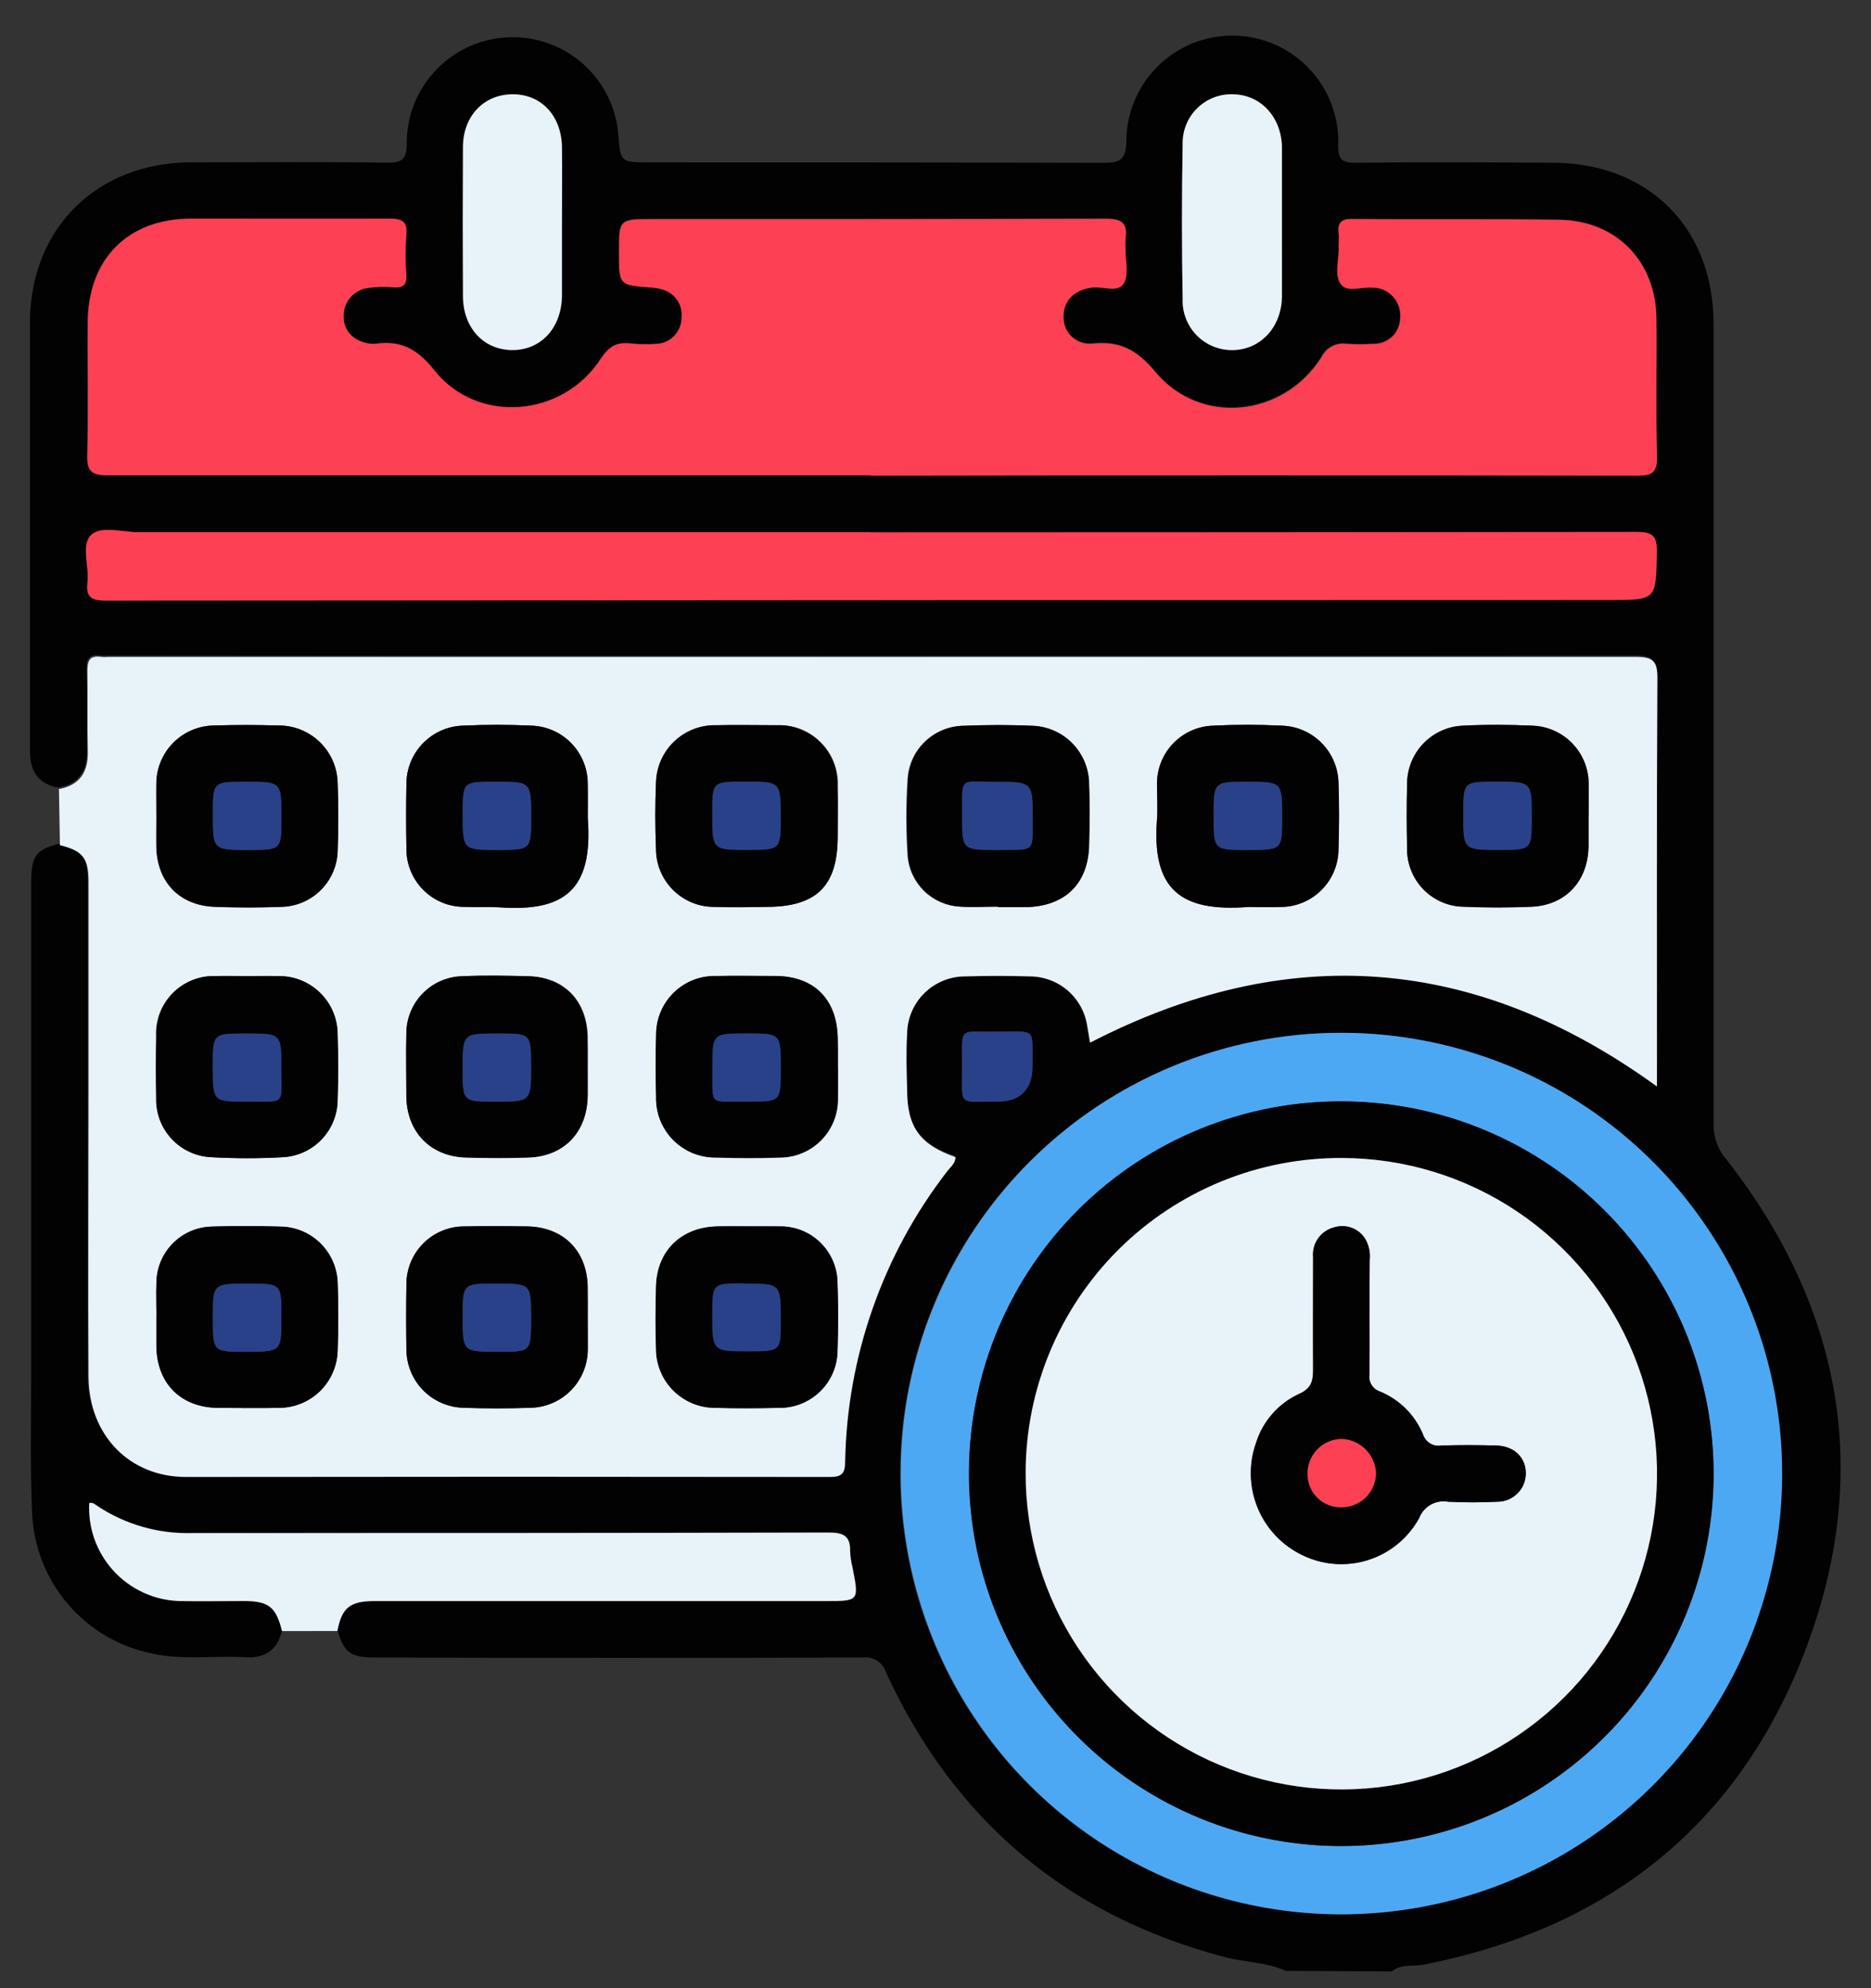 <svg width="32" height="34" viewBox="0 0 32 34" fill="none" xmlns="http://www.w3.org/2000/svg">
<rect x="0" y="0" width="32" height="34" fill="#333333" stroke="none"/>
<g id="Calendario">
<path id="Vector" d="M21.995 33.705C21.663 33.555 21.296 33.559 20.948 33.468C18.252 32.761 16.326 31.135 15.158 28.61C15.134 28.526 15.08 28.453 15.008 28.405C14.935 28.356 14.847 28.335 14.76 28.345C11.984 28.353 9.207 28.353 6.43 28.345C5.996 28.345 5.891 28.269 5.772 27.885C5.848 27.487 5.986 27.374 6.413 27.374H14.128C14.697 27.374 14.697 27.374 14.585 26.8C14.561 26.706 14.547 26.61 14.543 26.513C14.543 26.247 14.411 26.202 14.168 26.202C10.54 26.212 6.915 26.202 3.288 26.212C2.715 26.228 2.151 26.067 1.673 25.751C1.629 25.721 1.591 25.68 1.53 25.699C1.52 25.908 1.552 26.117 1.623 26.314C1.693 26.511 1.802 26.692 1.943 26.847C2.084 27.002 2.254 27.128 2.443 27.217C2.633 27.306 2.838 27.357 3.047 27.367C3.423 27.382 3.8 27.367 4.177 27.367C4.6 27.367 4.722 27.468 4.825 27.881C4.744 28.213 4.54 28.362 4.193 28.341C3.662 28.309 3.139 28.392 2.617 28.281C2.053 28.17 1.543 27.874 1.168 27.439C0.793 27.003 0.575 26.455 0.549 25.881C0.514 25.075 0.533 24.267 0.533 23.46C0.533 20.673 0.533 17.887 0.533 15.101C0.533 14.637 0.61 14.533 1.01 14.428C1.399 14.523 1.499 14.644 1.5 15.059C1.5 16.287 1.5 17.512 1.5 18.74C1.5 20.333 1.493 21.927 1.5 23.521C1.506 24.522 2.2 25.233 3.167 25.234C6.836 25.234 10.505 25.234 14.174 25.234C14.38 25.234 14.44 25.188 14.44 24.968C14.473 23.171 15.084 21.432 16.182 20.009C16.239 19.934 16.322 19.877 16.327 19.764C15.725 19.556 15.506 19.255 15.5 18.616C15.5 18.293 15.488 17.971 15.5 17.648C15.504 17.386 15.612 17.137 15.8 16.955C15.987 16.772 16.239 16.672 16.501 16.674C16.866 16.662 17.233 16.662 17.598 16.674C17.837 16.675 18.068 16.761 18.249 16.918C18.43 17.075 18.548 17.291 18.582 17.528C18.599 17.62 18.613 17.712 18.629 17.807C22.011 16.062 25.226 16.312 28.324 18.556V18.227C28.324 16.01 28.324 13.794 28.332 11.576C28.332 11.281 28.256 11.21 27.964 11.21C19.259 11.218 10.554 11.218 1.849 11.21C1.805 11.214 1.761 11.214 1.716 11.21C1.536 11.184 1.475 11.254 1.48 11.44C1.492 11.902 1.48 12.37 1.487 12.828C1.493 13.183 1.354 13.403 0.993 13.47C0.637 13.399 0.51 13.176 0.512 12.822C0.512 10.368 0.512 7.915 0.512 5.462C0.541 3.888 1.666 2.781 3.266 2.776C4.385 2.776 5.504 2.765 6.622 2.782C6.888 2.782 6.956 2.72 6.956 2.451C6.955 2.009 7.116 1.581 7.409 1.25C7.702 0.918 8.106 0.704 8.545 0.65C8.984 0.595 9.428 0.703 9.793 0.953C10.159 1.204 10.419 1.579 10.527 2.008C10.552 2.102 10.567 2.198 10.574 2.295C10.612 2.777 10.611 2.777 11.113 2.777C13.695 2.777 16.277 2.777 18.858 2.785C19.151 2.785 19.257 2.741 19.264 2.418C19.264 2.177 19.312 1.939 19.406 1.717C19.5 1.495 19.637 1.294 19.809 1.126C19.981 0.958 20.185 0.825 20.409 0.736C20.633 0.648 20.872 0.605 21.113 0.609C21.354 0.614 21.591 0.667 21.811 0.765C22.031 0.862 22.23 1.003 22.395 1.178C22.56 1.353 22.689 1.56 22.774 1.785C22.858 2.011 22.897 2.251 22.888 2.491C22.888 2.742 22.962 2.785 23.192 2.783C24.312 2.77 25.43 2.776 26.55 2.783C28.19 2.783 29.305 3.892 29.307 5.534C29.307 10.097 29.307 14.659 29.307 19.22C29.303 19.443 29.381 19.659 29.526 19.827C31.5 22.351 32.019 25.165 30.898 28.164C29.769 31.185 27.52 32.977 24.348 33.597C24.167 33.633 23.965 33.579 23.806 33.713L21.995 33.705ZM14.889 8.128C19.256 8.128 23.625 8.128 27.993 8.128C28.259 8.128 28.345 8.08 28.339 7.8C28.317 7.015 28.339 6.229 28.329 5.444C28.321 4.469 27.651 3.77 26.673 3.753C25.49 3.733 24.306 3.753 23.123 3.74C22.932 3.74 22.875 3.807 22.895 3.983C22.904 4.057 22.895 4.133 22.895 4.209C22.909 4.432 22.807 4.697 22.94 4.865C23.045 4.997 23.304 4.891 23.492 4.915C23.503 4.914 23.514 4.914 23.526 4.915C23.65 4.929 23.765 4.991 23.844 5.088C23.922 5.186 23.959 5.311 23.947 5.436C23.946 5.495 23.933 5.554 23.909 5.609C23.885 5.664 23.851 5.713 23.807 5.754C23.764 5.795 23.713 5.826 23.657 5.847C23.601 5.868 23.541 5.877 23.482 5.874C23.331 5.885 23.18 5.885 23.03 5.874C22.942 5.861 22.852 5.876 22.773 5.918C22.694 5.96 22.631 6.026 22.593 6.106C21.941 7.128 20.529 7.274 19.754 6.351C19.44 5.976 19.152 5.82 18.691 5.867C18.626 5.876 18.561 5.87 18.498 5.851C18.436 5.831 18.379 5.798 18.33 5.754C18.282 5.71 18.244 5.656 18.219 5.596C18.194 5.535 18.182 5.47 18.185 5.405C18.185 5.133 18.371 4.946 18.674 4.908C18.86 4.885 19.112 5.007 19.214 4.837C19.301 4.692 19.241 4.46 19.245 4.267C19.241 4.202 19.241 4.138 19.245 4.073C19.286 3.807 19.181 3.732 18.912 3.733C16.33 3.744 13.746 3.74 11.165 3.74C10.582 3.74 10.582 3.74 10.582 4.307C10.582 4.874 10.582 4.87 11.13 4.908C11.184 4.911 11.236 4.92 11.288 4.934C11.401 4.955 11.502 5.019 11.569 5.112C11.637 5.206 11.666 5.322 11.651 5.436C11.651 5.551 11.606 5.662 11.526 5.745C11.445 5.828 11.336 5.877 11.22 5.881C11.07 5.895 10.919 5.895 10.769 5.881C10.539 5.854 10.41 5.939 10.28 6.146C9.627 7.141 8.166 7.265 7.429 6.334C7.134 5.962 6.851 5.82 6.418 5.881C6.397 5.883 6.375 5.883 6.354 5.881C6.07 5.857 5.871 5.668 5.879 5.411C5.874 5.29 5.916 5.173 5.996 5.082C6.075 4.991 6.186 4.935 6.306 4.923C6.445 4.904 6.585 4.901 6.725 4.914C6.888 4.926 6.958 4.874 6.948 4.7C6.931 4.474 6.931 4.248 6.948 4.023C6.969 3.79 6.883 3.736 6.66 3.738C5.531 3.749 4.402 3.738 3.27 3.738C2.186 3.738 1.505 4.425 1.499 5.515C1.499 6.268 1.512 7.022 1.491 7.773C1.483 8.056 1.558 8.129 1.844 8.128C6.194 8.123 10.542 8.123 14.889 8.128ZM22.945 17.663C21.453 17.66 19.995 18.099 18.753 18.926C17.512 19.753 16.543 20.929 15.971 22.306C15.398 23.684 15.247 25.2 15.537 26.663C15.826 28.126 16.544 29.471 17.598 30.526C18.652 31.581 19.995 32.3 21.458 32.591C22.921 32.883 24.437 32.734 25.815 32.163C27.193 31.592 28.371 30.625 29.199 29.385C30.027 28.144 30.469 26.686 30.468 25.194C30.466 23.199 29.674 21.285 28.263 19.873C26.853 18.461 24.941 17.666 22.945 17.663ZM14.887 9.104C10.713 9.104 6.54 9.104 2.366 9.104C2.09 9.104 1.731 8.985 1.557 9.156C1.383 9.327 1.532 9.687 1.499 9.961C1.465 10.234 1.582 10.274 1.824 10.273C10.396 10.267 18.97 10.264 27.543 10.264C28.333 10.264 28.32 10.264 28.34 9.457C28.34 9.18 28.283 9.1 27.991 9.1C23.623 9.108 19.255 9.109 14.887 9.104ZM21.926 3.792V2.56C21.926 2.539 21.926 2.518 21.926 2.497C21.907 1.988 21.556 1.619 21.087 1.612C20.974 1.609 20.86 1.628 20.755 1.67C20.649 1.712 20.553 1.775 20.473 1.855C20.392 1.935 20.329 2.031 20.287 2.137C20.245 2.242 20.225 2.355 20.228 2.469C20.21 3.354 20.21 4.236 20.228 5.116C20.224 5.229 20.243 5.342 20.284 5.448C20.325 5.554 20.387 5.651 20.466 5.732C20.545 5.814 20.64 5.878 20.745 5.922C20.85 5.966 20.963 5.988 21.076 5.987C21.552 5.987 21.917 5.602 21.926 5.078C21.93 4.648 21.924 4.218 21.925 3.788L21.926 3.792ZM9.613 3.807C9.613 3.377 9.613 2.947 9.613 2.517C9.603 1.979 9.252 1.613 8.766 1.616C8.28 1.619 7.924 1.988 7.92 2.521C7.915 3.371 7.915 4.221 7.92 5.071C7.92 5.602 8.271 5.979 8.754 5.99C9.238 6 9.604 5.62 9.613 5.067C9.617 4.643 9.612 4.223 9.612 3.803L9.613 3.807ZM17.064 17.641C16.388 17.651 16.453 17.535 16.454 18.227C16.454 18.942 16.371 18.833 17.07 18.838C17.448 18.838 17.659 18.624 17.658 18.244C17.652 17.568 17.743 17.648 17.064 17.641Z" fill="#030202"/>
<path id="Vector_2" d="M1.008 13.494C1.364 13.427 1.509 13.207 1.502 12.852C1.491 12.39 1.502 11.922 1.495 11.464C1.495 11.278 1.551 11.208 1.732 11.234C1.776 11.238 1.82 11.238 1.864 11.234C10.569 11.234 19.274 11.234 27.979 11.234C28.272 11.234 28.349 11.305 28.347 11.6C28.334 13.818 28.339 16.034 28.339 18.251V18.58C25.242 16.336 22.028 16.086 18.644 17.831C18.628 17.736 18.615 17.644 18.598 17.552C18.563 17.316 18.445 17.099 18.264 16.942C18.084 16.785 17.853 16.699 17.613 16.698C17.248 16.686 16.882 16.686 16.516 16.698C16.255 16.695 16.003 16.796 15.815 16.979C15.627 17.161 15.52 17.41 15.515 17.672C15.496 17.995 15.506 18.317 15.515 18.64C15.515 19.279 15.741 19.58 16.342 19.788C16.342 19.895 16.255 19.957 16.198 20.033C15.099 21.456 14.488 23.195 14.455 24.992C14.455 25.206 14.39 25.258 14.19 25.258C10.52 25.253 6.851 25.253 3.182 25.258C2.215 25.258 1.522 24.546 1.515 23.545C1.506 21.951 1.515 20.357 1.515 18.764C1.515 17.536 1.515 16.311 1.515 15.083C1.515 14.668 1.414 14.552 1.025 14.453L1.008 13.494ZM27.172 13.968C27.172 13.784 27.172 13.602 27.172 13.419C27.176 13.158 27.077 12.906 26.897 12.717C26.717 12.528 26.47 12.417 26.209 12.409C25.811 12.391 25.412 12.389 25.014 12.409C24.758 12.421 24.517 12.532 24.341 12.717C24.165 12.903 24.067 13.149 24.067 13.405C24.057 13.77 24.059 14.136 24.067 14.502C24.064 14.631 24.087 14.759 24.134 14.88C24.181 15 24.252 15.11 24.341 15.203C24.431 15.296 24.538 15.371 24.657 15.423C24.775 15.474 24.903 15.502 25.032 15.504C25.419 15.522 25.807 15.522 26.193 15.504C26.776 15.48 27.157 15.071 27.169 14.482C27.171 14.312 27.168 14.14 27.168 13.968H27.172ZM10.052 18.258C10.052 18.085 10.052 17.914 10.052 17.741C10.044 17.118 9.654 16.708 9.034 16.693C8.658 16.685 8.281 16.678 7.905 16.693C7.649 16.7 7.406 16.806 7.228 16.99C7.05 17.173 6.951 17.419 6.951 17.674C6.942 18.029 6.951 18.385 6.951 18.737C6.951 19.352 7.36 19.772 7.971 19.79C8.326 19.801 8.68 19.802 9.034 19.79C9.647 19.772 10.044 19.355 10.052 18.736C10.055 18.58 10.052 18.418 10.052 18.258ZM10.052 13.992C10.052 13.798 10.052 13.604 10.052 13.411C10.055 13.15 9.954 12.899 9.772 12.711C9.591 12.523 9.343 12.415 9.081 12.409C8.695 12.391 8.307 12.391 7.921 12.409C7.66 12.416 7.412 12.526 7.231 12.714C7.05 12.902 6.949 13.154 6.951 13.415C6.944 13.781 6.944 14.147 6.951 14.512C6.949 14.773 7.05 15.024 7.233 15.211C7.415 15.398 7.664 15.505 7.925 15.508C8.128 15.519 8.334 15.508 8.537 15.516C9.641 15.595 10.147 15.232 10.052 13.992ZM21.351 15.51C21.501 15.51 21.705 15.519 21.91 15.51C22.171 15.508 22.42 15.403 22.604 15.218C22.788 15.033 22.892 14.783 22.893 14.521C22.905 14.146 22.906 13.768 22.893 13.393C22.889 13.137 22.787 12.892 22.607 12.709C22.428 12.526 22.186 12.419 21.93 12.41C21.532 12.39 21.133 12.39 20.735 12.41C20.479 12.422 20.238 12.532 20.062 12.717C19.886 12.902 19.788 13.148 19.789 13.403C19.789 13.608 19.801 13.812 19.789 14.015C19.697 15.213 20.193 15.599 21.351 15.51ZM12.784 20.971C12.612 20.971 12.439 20.971 12.268 20.971C11.653 20.985 11.238 21.389 11.224 22C11.214 22.355 11.212 22.711 11.224 23.063C11.223 23.195 11.248 23.327 11.299 23.45C11.349 23.572 11.423 23.684 11.516 23.778C11.61 23.872 11.721 23.947 11.843 23.998C11.965 24.049 12.097 24.076 12.229 24.076C12.594 24.087 12.96 24.085 13.325 24.076C13.586 24.08 13.838 23.979 14.026 23.797C14.213 23.615 14.321 23.366 14.325 23.105C14.339 22.719 14.338 22.331 14.325 21.944C14.325 21.815 14.299 21.687 14.248 21.568C14.198 21.449 14.124 21.341 14.032 21.251C13.939 21.16 13.83 21.089 13.71 21.042C13.589 20.994 13.461 20.971 13.332 20.974C13.149 20.967 12.966 20.972 12.784 20.971ZM17.065 15.504V15.514C17.227 15.514 17.388 15.514 17.548 15.514C18.212 15.496 18.611 15.105 18.624 14.451C18.632 14.107 18.637 13.762 18.624 13.419C18.625 13.158 18.524 12.906 18.342 12.718C18.16 12.53 17.912 12.42 17.651 12.412C17.264 12.395 16.876 12.396 16.49 12.412C16.243 12.412 16.006 12.505 15.826 12.674C15.646 12.842 15.537 13.072 15.522 13.318C15.493 13.758 15.493 14.199 15.522 14.638C15.54 14.866 15.641 15.078 15.804 15.238C15.967 15.397 16.183 15.491 16.41 15.504C16.628 15.518 16.843 15.504 17.065 15.504ZM2.676 22.51C2.676 22.683 2.676 22.854 2.676 23.027C2.687 23.66 3.096 24.069 3.729 24.076C4.073 24.076 4.417 24.083 4.761 24.076C5.028 24.078 5.284 23.975 5.474 23.789C5.665 23.602 5.773 23.348 5.776 23.081C5.789 22.705 5.79 22.328 5.776 21.952C5.772 21.691 5.665 21.442 5.479 21.259C5.293 21.076 5.042 20.974 4.781 20.975C4.395 20.964 4.007 20.963 3.62 20.975C3.37 20.981 3.133 21.084 2.957 21.261C2.781 21.439 2.68 21.677 2.676 21.927C2.669 22.122 2.676 22.316 2.676 22.51ZM2.676 13.969C2.676 14.14 2.676 14.313 2.676 14.484C2.689 15.091 3.074 15.49 3.683 15.51C4.059 15.522 4.436 15.523 4.812 15.51C5.068 15.505 5.312 15.4 5.492 15.218C5.672 15.036 5.774 14.791 5.776 14.535C5.79 14.159 5.789 13.782 5.776 13.406C5.775 13.274 5.748 13.143 5.697 13.021C5.645 12.899 5.57 12.789 5.476 12.696C5.382 12.603 5.271 12.53 5.148 12.48C5.026 12.43 4.895 12.405 4.762 12.406C4.397 12.396 4.032 12.395 3.667 12.406C3.535 12.406 3.404 12.433 3.283 12.485C3.161 12.536 3.051 12.611 2.959 12.705C2.866 12.8 2.794 12.911 2.745 13.034C2.696 13.156 2.671 13.287 2.673 13.419C2.669 13.602 2.675 13.786 2.675 13.969H2.676ZM4.232 16.692C4.049 16.692 3.866 16.692 3.684 16.692C3.549 16.688 3.415 16.713 3.29 16.763C3.165 16.814 3.052 16.889 2.957 16.986C2.863 17.082 2.789 17.196 2.741 17.322C2.692 17.448 2.67 17.582 2.676 17.717C2.676 18.072 2.676 18.426 2.676 18.779C2.67 19.041 2.767 19.294 2.947 19.483C3.126 19.672 3.374 19.783 3.635 19.79C4.033 19.812 4.432 19.812 4.83 19.79C5.085 19.779 5.326 19.669 5.503 19.484C5.679 19.299 5.777 19.053 5.776 18.798C5.789 18.433 5.788 18.066 5.776 17.701C5.777 17.569 5.752 17.438 5.702 17.316C5.653 17.193 5.579 17.082 5.486 16.988C5.393 16.895 5.282 16.82 5.16 16.77C5.039 16.719 4.908 16.693 4.776 16.693C4.596 16.686 4.413 16.692 4.231 16.692H4.232ZM14.326 18.263C14.326 18.091 14.326 17.919 14.326 17.747C14.313 17.098 13.928 16.704 13.284 16.693C12.94 16.693 12.594 16.685 12.252 16.693C12.117 16.689 11.983 16.712 11.858 16.761C11.732 16.81 11.618 16.884 11.522 16.978C11.426 17.072 11.349 17.184 11.298 17.309C11.246 17.433 11.22 17.566 11.221 17.701C11.21 18.056 11.212 18.412 11.221 18.764C11.219 18.898 11.243 19.032 11.293 19.157C11.344 19.283 11.418 19.396 11.513 19.492C11.608 19.588 11.722 19.664 11.846 19.715C11.971 19.766 12.105 19.792 12.24 19.79C12.605 19.802 12.972 19.805 13.337 19.79C13.469 19.79 13.6 19.763 13.721 19.711C13.843 19.66 13.953 19.584 14.045 19.49C14.137 19.395 14.209 19.283 14.258 19.16C14.306 19.038 14.329 18.906 14.326 18.774C14.334 18.607 14.329 18.436 14.33 18.263H14.326ZM10.052 22.522C10.052 22.351 10.052 22.178 10.052 22.007C10.042 21.391 9.639 20.984 9.019 20.972C8.664 20.972 8.309 20.964 7.957 20.972C7.825 20.97 7.693 20.994 7.571 21.044C7.449 21.093 7.337 21.167 7.244 21.26C7.15 21.353 7.076 21.464 7.026 21.586C6.976 21.708 6.951 21.839 6.952 21.971C6.946 22.336 6.946 22.703 6.952 23.068C6.951 23.329 7.052 23.58 7.233 23.768C7.414 23.956 7.661 24.065 7.922 24.073C8.31 24.087 8.697 24.087 9.084 24.073C9.345 24.066 9.592 23.956 9.773 23.769C9.955 23.581 10.055 23.33 10.054 23.069C10.056 22.889 10.052 22.705 10.052 22.522ZM14.33 13.982C14.33 13.799 14.33 13.616 14.33 13.434C14.335 13.296 14.31 13.159 14.26 13.032C14.209 12.904 14.132 12.788 14.034 12.691C13.937 12.594 13.82 12.519 13.692 12.469C13.563 12.419 13.426 12.396 13.289 12.402C12.945 12.402 12.601 12.394 12.257 12.402C12.124 12.398 11.992 12.421 11.867 12.468C11.743 12.516 11.63 12.587 11.533 12.679C11.437 12.771 11.36 12.881 11.306 13.003C11.253 13.124 11.224 13.256 11.221 13.389C11.204 13.764 11.205 14.142 11.221 14.518C11.222 14.779 11.325 15.029 11.509 15.215C11.693 15.4 11.943 15.505 12.204 15.508C12.504 15.522 12.806 15.515 13.107 15.508C13.965 15.508 14.325 15.151 14.326 14.304L14.33 13.982Z" fill="#E8F2F9"/>
<path id="Vector_3" d="M4.823 27.893C4.72 27.48 4.597 27.382 4.175 27.379C3.798 27.379 3.421 27.388 3.045 27.379C2.835 27.369 2.629 27.319 2.439 27.229C2.249 27.14 2.078 27.014 1.937 26.858C1.796 26.703 1.687 26.521 1.616 26.323C1.546 26.125 1.515 25.915 1.526 25.706C1.587 25.687 1.624 25.728 1.668 25.757C2.146 26.073 2.71 26.234 3.283 26.218C6.91 26.218 10.536 26.218 14.163 26.209C14.41 26.209 14.543 26.253 14.539 26.52C14.542 26.616 14.556 26.713 14.58 26.807C14.693 27.38 14.693 27.38 14.123 27.38H6.41C5.984 27.38 5.846 27.493 5.77 27.892L4.823 27.893Z" fill="#E8F2F9"/>
<path id="Vector_4" d="M14.887 8.128C10.54 8.128 6.193 8.128 1.846 8.128C1.56 8.128 1.485 8.056 1.493 7.773C1.514 7.02 1.493 6.267 1.501 5.516C1.507 4.425 2.189 3.741 3.272 3.739C4.403 3.739 5.53 3.739 6.662 3.739C6.885 3.739 6.971 3.79 6.95 4.023C6.933 4.248 6.933 4.475 6.95 4.7C6.961 4.874 6.89 4.926 6.727 4.914C6.588 4.901 6.447 4.904 6.309 4.923C6.188 4.934 6.077 4.99 5.997 5.081C5.917 5.171 5.874 5.289 5.878 5.409C5.87 5.667 6.069 5.856 6.354 5.879C6.375 5.881 6.396 5.881 6.417 5.879C6.85 5.818 7.133 5.96 7.428 6.332C8.167 7.262 9.622 7.14 10.273 6.136C10.406 5.935 10.532 5.85 10.762 5.87C10.913 5.888 11.066 5.892 11.219 5.881C11.334 5.879 11.444 5.833 11.526 5.751C11.607 5.67 11.655 5.56 11.657 5.445C11.672 5.331 11.643 5.215 11.576 5.122C11.508 5.029 11.408 4.965 11.294 4.943C11.243 4.929 11.19 4.921 11.136 4.918C10.588 4.879 10.588 4.879 10.588 4.316C10.588 3.753 10.588 3.749 11.171 3.749C13.753 3.749 16.336 3.749 18.918 3.743C19.183 3.743 19.292 3.816 19.251 4.083C19.247 4.147 19.247 4.212 19.251 4.276C19.251 4.469 19.307 4.701 19.221 4.846C19.118 5.016 18.866 4.894 18.68 4.918C18.377 4.955 18.187 5.142 18.191 5.415C18.189 5.48 18.2 5.545 18.225 5.605C18.25 5.665 18.288 5.72 18.337 5.764C18.385 5.808 18.442 5.841 18.504 5.86C18.567 5.88 18.633 5.885 18.697 5.877C19.161 5.834 19.449 5.986 19.76 6.36C20.535 7.29 21.947 7.137 22.599 6.116C22.637 6.036 22.699 5.97 22.776 5.927C22.854 5.885 22.943 5.869 23.031 5.881C23.181 5.892 23.332 5.892 23.483 5.881C23.542 5.884 23.602 5.874 23.658 5.854C23.713 5.833 23.765 5.801 23.808 5.76C23.852 5.72 23.886 5.67 23.91 5.616C23.934 5.561 23.947 5.502 23.947 5.443C23.96 5.318 23.923 5.193 23.844 5.095C23.765 4.998 23.651 4.935 23.526 4.922C23.515 4.921 23.504 4.921 23.493 4.922C23.305 4.898 23.046 5.007 22.941 4.871C22.808 4.704 22.91 4.438 22.895 4.215C22.895 4.14 22.902 4.064 22.895 3.99C22.876 3.814 22.933 3.745 23.124 3.746C24.307 3.756 25.491 3.74 26.674 3.76C27.651 3.777 28.322 4.476 28.33 5.45C28.337 6.235 28.318 7.022 28.34 7.807C28.346 8.087 28.253 8.136 27.994 8.135C23.626 8.127 19.258 8.127 14.889 8.135L14.887 8.128Z" fill="#FD4054"/>
<path id="Vector_5" d="M22.945 17.662C24.436 17.663 25.894 18.105 27.134 18.934C28.373 19.764 29.339 20.942 29.909 22.32C30.479 23.698 30.627 25.215 30.334 26.677C30.042 28.14 29.322 29.482 28.266 30.536C27.21 31.589 25.866 32.305 24.403 32.594C22.939 32.883 21.424 32.731 20.047 32.158C18.67 31.585 17.494 30.616 16.668 29.374C15.842 28.132 15.403 26.674 15.406 25.182C15.407 24.193 15.603 23.215 15.983 22.301C16.362 21.388 16.918 20.559 17.618 19.861C18.318 19.162 19.148 18.609 20.062 18.232C20.977 17.854 21.956 17.661 22.945 17.662ZM22.967 18.835C21.707 18.829 20.474 19.198 19.423 19.893C18.372 20.589 17.552 21.581 17.065 22.743C16.578 23.906 16.448 25.187 16.689 26.423C16.931 27.66 17.534 28.797 18.423 29.691C19.311 30.585 20.445 31.195 21.68 31.444C22.916 31.693 24.197 31.569 25.362 31.09C26.528 30.61 27.524 29.795 28.226 28.748C28.928 27.702 29.303 26.47 29.305 25.21C29.307 23.525 28.641 21.908 27.453 20.713C26.265 19.518 24.652 18.843 22.967 18.835Z" fill="#4DA8F3"/>
<path id="Vector_6" d="M14.886 9.104C19.253 9.104 23.62 9.101 27.988 9.096C28.28 9.096 28.343 9.176 28.337 9.453C28.319 10.25 28.337 10.259 27.541 10.259C18.967 10.259 10.394 10.263 1.821 10.27C1.58 10.27 1.463 10.227 1.496 9.958C1.529 9.688 1.382 9.323 1.554 9.153C1.727 8.983 2.086 9.101 2.363 9.101C6.538 9.101 10.712 9.101 14.885 9.101L14.886 9.104Z" fill="#FD4054"/>
<path id="Vector_7" d="M21.925 3.787C21.925 4.218 21.925 4.648 21.925 5.078C21.916 5.602 21.551 5.985 21.076 5.987C20.962 5.988 20.849 5.966 20.744 5.922C20.639 5.878 20.544 5.814 20.465 5.732C20.386 5.651 20.324 5.554 20.283 5.448C20.242 5.342 20.223 5.229 20.227 5.116C20.211 4.23 20.211 3.348 20.227 2.469C20.224 2.355 20.244 2.242 20.286 2.136C20.328 2.031 20.391 1.935 20.472 1.855C20.552 1.775 20.648 1.712 20.754 1.67C20.86 1.628 20.973 1.608 21.086 1.612C21.555 1.619 21.905 1.988 21.925 2.497C21.925 2.518 21.925 2.539 21.925 2.56V3.787Z" fill="#E8F2F9"/>
<path id="Vector_8" d="M9.611 3.803C9.611 4.223 9.611 4.643 9.611 5.063C9.602 5.616 9.244 5.992 8.752 5.986C8.261 5.979 7.921 5.598 7.918 5.067C7.913 4.217 7.913 3.367 7.918 2.517C7.918 1.985 8.274 1.615 8.764 1.612C9.254 1.609 9.601 1.975 9.611 2.513C9.618 2.943 9.611 3.373 9.611 3.803Z" fill="#E8F2F9"/>
<path id="Vector_9" d="M17.065 17.641C17.744 17.641 17.654 17.562 17.659 18.244C17.659 18.624 17.449 18.841 17.071 18.838C16.372 18.838 16.457 18.942 16.456 18.227C16.454 17.535 16.389 17.651 17.065 17.641Z" fill="#294189"/>
<path id="Vector_10" d="M27.168 13.967C27.168 14.14 27.168 14.312 27.168 14.484C27.156 15.074 26.769 15.483 26.191 15.507C25.805 15.523 25.417 15.523 25.031 15.507C24.901 15.505 24.774 15.477 24.655 15.425C24.537 15.373 24.429 15.299 24.34 15.206C24.25 15.113 24.18 15.003 24.133 14.882C24.085 14.762 24.062 14.633 24.065 14.504C24.057 14.139 24.056 13.772 24.065 13.407C24.065 13.151 24.163 12.905 24.34 12.72C24.516 12.534 24.757 12.424 25.012 12.411C25.41 12.39 25.809 12.392 26.207 12.411C26.468 12.42 26.715 12.53 26.895 12.719C27.076 12.908 27.174 13.161 27.17 13.422C27.172 13.602 27.168 13.784 27.168 13.967ZM26.197 13.967C26.197 13.366 26.197 13.366 25.581 13.366C25.027 13.366 25.027 13.366 25.027 13.93C25.027 14.532 25.027 14.532 25.639 14.532C26.197 14.535 26.197 14.535 26.197 13.97V13.967Z" fill="#030202"/>
<path id="Vector_11" d="M10.05 18.258C10.05 18.418 10.05 18.58 10.05 18.741C10.042 19.36 9.652 19.777 9.031 19.796C8.677 19.808 8.322 19.806 7.969 19.796C7.358 19.777 6.955 19.357 6.949 18.742C6.949 18.388 6.941 18.032 6.949 17.68C6.948 17.424 7.046 17.179 7.224 16.995C7.401 16.811 7.643 16.704 7.898 16.696C8.274 16.678 8.652 16.685 9.027 16.696C9.644 16.71 10.038 17.121 10.046 17.744C10.053 17.914 10.05 18.085 10.05 18.258ZM8.474 18.839C9.081 18.839 9.081 18.839 9.081 18.23C9.081 17.674 9.08 17.674 8.513 17.674C7.912 17.674 7.912 17.674 7.912 18.284C7.912 18.839 7.912 18.839 8.474 18.839Z" fill="#030202"/>
<path id="Vector_12" d="M10.053 13.992C10.147 15.232 9.641 15.595 8.536 15.516C8.333 15.502 8.127 15.516 7.924 15.508C7.663 15.505 7.414 15.398 7.232 15.211C7.05 15.024 6.948 14.773 6.951 14.512C6.944 14.146 6.944 13.78 6.951 13.415C6.949 13.154 7.049 12.902 7.23 12.714C7.412 12.526 7.659 12.416 7.92 12.409C8.307 12.391 8.694 12.391 9.081 12.409C9.342 12.415 9.59 12.523 9.772 12.711C9.953 12.899 10.054 13.15 10.052 13.411C10.057 13.604 10.053 13.798 10.053 13.992ZM9.084 13.962C9.084 13.369 9.084 13.369 8.491 13.369C7.899 13.369 7.915 13.369 7.915 13.942C7.915 14.516 7.915 14.535 8.503 14.535C9.092 14.535 9.084 14.535 9.084 13.962Z" fill="#030202"/>
<path id="Vector_13" d="M21.351 15.51C20.193 15.599 19.697 15.213 19.788 14.015C19.804 13.812 19.788 13.608 19.788 13.403C19.787 13.148 19.885 12.902 20.061 12.717C20.237 12.532 20.478 12.422 20.733 12.41C21.132 12.39 21.53 12.39 21.929 12.41C22.185 12.419 22.427 12.526 22.606 12.709C22.786 12.892 22.888 13.137 22.892 13.393C22.905 13.768 22.904 14.146 22.892 14.521C22.891 14.782 22.787 15.033 22.603 15.218C22.419 15.403 22.17 15.508 21.909 15.51C21.706 15.519 21.501 15.51 21.351 15.51ZM21.324 14.535C21.929 14.535 21.929 14.535 21.929 13.985C21.929 13.369 21.929 13.369 21.326 13.369C20.757 13.369 20.757 13.369 20.757 13.952C20.757 14.535 20.757 14.535 21.324 14.535Z" fill="#030202"/>
<path id="Vector_14" d="M12.782 20.972C12.964 20.972 13.147 20.972 13.329 20.972C13.459 20.97 13.587 20.993 13.707 21.04C13.828 21.088 13.937 21.159 14.03 21.249C14.122 21.34 14.196 21.448 14.246 21.567C14.296 21.686 14.322 21.814 14.323 21.943C14.336 22.329 14.337 22.717 14.323 23.104C14.319 23.365 14.211 23.614 14.023 23.796C13.836 23.978 13.584 24.078 13.323 24.075C12.957 24.083 12.592 24.084 12.227 24.075C12.095 24.075 11.963 24.049 11.841 23.998C11.719 23.947 11.608 23.873 11.514 23.779C11.421 23.686 11.346 23.575 11.296 23.452C11.245 23.33 11.219 23.199 11.219 23.067C11.207 22.712 11.21 22.356 11.219 22.004C11.233 21.393 11.648 20.989 12.263 20.975C12.437 20.968 12.61 20.971 12.782 20.972ZM12.728 21.944C12.181 21.944 12.181 21.944 12.181 22.476C12.181 23.105 12.181 23.105 12.799 23.105C13.351 23.105 13.351 23.105 13.351 22.574C13.351 21.951 13.351 21.951 12.728 21.951V21.944Z" fill="#030202"/>
<path id="Vector_15" d="M17.066 15.504C16.851 15.504 16.636 15.518 16.422 15.504C16.194 15.491 15.979 15.397 15.816 15.238C15.652 15.078 15.552 14.866 15.533 14.638C15.505 14.199 15.505 13.758 15.533 13.318C15.549 13.074 15.656 12.844 15.835 12.675C16.013 12.507 16.248 12.413 16.493 12.411C16.88 12.395 17.268 12.394 17.654 12.411C17.916 12.419 18.164 12.528 18.346 12.716C18.528 12.905 18.629 13.156 18.628 13.418C18.642 13.761 18.637 14.106 18.628 14.45C18.614 15.114 18.216 15.499 17.552 15.512C17.391 15.512 17.23 15.512 17.068 15.512L17.066 15.504ZM17.055 14.535H17.249C17.666 14.535 17.666 14.535 17.666 14.118V14.021C17.666 13.369 17.666 13.365 17.022 13.37C16.412 13.37 16.464 13.26 16.462 13.943C16.453 14.535 16.455 14.535 17.049 14.535H17.055Z" fill="#030202"/>
<path id="Vector_16" d="M2.675 22.51C2.675 22.316 2.668 22.122 2.675 21.93C2.679 21.68 2.78 21.442 2.956 21.264C3.132 21.087 3.369 20.984 3.619 20.977C4.006 20.963 4.393 20.964 4.78 20.977C5.04 20.977 5.291 21.078 5.477 21.261C5.663 21.443 5.77 21.691 5.775 21.951C5.789 22.327 5.788 22.704 5.775 23.08C5.773 23.212 5.746 23.343 5.694 23.464C5.643 23.586 5.568 23.696 5.473 23.789C5.379 23.881 5.267 23.954 5.145 24.003C5.022 24.053 4.891 24.077 4.759 24.076C4.415 24.083 4.071 24.076 3.727 24.076C3.093 24.069 2.684 23.66 2.674 23.027C2.674 22.854 2.674 22.683 2.674 22.51H2.675ZM4.235 21.951C3.64 21.951 3.64 21.951 3.64 22.539C3.64 23.128 3.64 23.117 4.215 23.117C4.813 23.117 4.813 23.117 4.813 22.527C4.813 21.938 4.813 21.951 4.235 21.951Z" fill="#030202"/>
<path id="Vector_17" d="M2.674 13.969C2.674 13.786 2.674 13.602 2.674 13.421C2.672 13.289 2.696 13.158 2.745 13.035C2.794 12.912 2.867 12.801 2.96 12.707C3.052 12.613 3.162 12.537 3.284 12.486C3.405 12.435 3.536 12.408 3.668 12.407C4.033 12.395 4.398 12.396 4.763 12.407C5.03 12.406 5.286 12.51 5.476 12.697C5.665 12.884 5.773 13.139 5.775 13.406C5.789 13.782 5.79 14.159 5.775 14.535C5.772 14.791 5.669 15.035 5.489 15.216C5.308 15.398 5.064 15.502 4.808 15.506C4.433 15.523 4.055 15.522 3.68 15.506C3.071 15.486 2.686 15.087 2.673 14.48C2.67 14.313 2.674 14.14 2.674 13.969ZM4.207 13.369C3.641 13.369 3.641 13.369 3.641 13.924C3.641 14.535 3.641 14.535 4.245 14.535C4.814 14.535 4.814 14.535 4.814 13.981C4.814 13.369 4.814 13.369 4.207 13.369Z" fill="#030202"/>
<path id="Vector_18" d="M4.229 16.692C4.411 16.692 4.594 16.692 4.776 16.692C4.908 16.692 5.039 16.718 5.16 16.769C5.282 16.82 5.392 16.895 5.485 16.988C5.578 17.082 5.651 17.194 5.701 17.316C5.75 17.438 5.775 17.569 5.773 17.701C5.784 18.066 5.785 18.433 5.773 18.798C5.774 19.054 5.676 19.301 5.499 19.486C5.322 19.671 5.08 19.78 4.824 19.79C4.426 19.812 4.027 19.812 3.628 19.79C3.367 19.783 3.12 19.672 2.94 19.483C2.76 19.293 2.663 19.04 2.67 18.779C2.662 18.425 2.663 18.07 2.67 17.717C2.664 17.582 2.686 17.448 2.734 17.322C2.783 17.196 2.857 17.082 2.951 16.985C3.046 16.889 3.159 16.814 3.284 16.763C3.409 16.712 3.543 16.688 3.678 16.692C3.862 16.686 4.047 16.692 4.229 16.692ZM3.639 18.24C3.639 18.839 3.639 18.842 4.222 18.838C4.902 18.838 4.807 18.91 4.81 18.265C4.81 17.674 4.81 17.674 4.219 17.674C3.628 17.674 3.639 17.674 3.639 18.24Z" fill="#030202"/>
<path id="Vector_19" d="M14.332 18.263C14.332 18.436 14.332 18.607 14.332 18.779C14.335 18.912 14.311 19.043 14.263 19.166C14.214 19.288 14.142 19.401 14.05 19.495C13.958 19.59 13.848 19.665 13.726 19.717C13.605 19.768 13.474 19.795 13.342 19.796C12.977 19.81 12.61 19.807 12.245 19.796C12.109 19.797 11.975 19.772 11.849 19.721C11.723 19.669 11.61 19.593 11.514 19.497C11.419 19.401 11.344 19.286 11.293 19.16C11.243 19.034 11.219 18.899 11.222 18.764C11.213 18.409 11.212 18.053 11.222 17.701C11.221 17.566 11.247 17.432 11.298 17.308C11.35 17.183 11.426 17.07 11.522 16.976C11.618 16.881 11.733 16.808 11.858 16.758C11.984 16.709 12.118 16.686 12.253 16.69C12.596 16.682 12.941 16.69 13.285 16.69C13.926 16.701 14.314 17.089 14.328 17.745C14.334 17.919 14.332 18.091 14.332 18.263ZM12.184 18.263C12.191 18.927 12.11 18.827 12.768 18.837H12.8C13.354 18.837 13.354 18.837 13.354 18.272C13.354 17.672 13.354 17.672 12.771 17.672C12.188 17.672 12.184 17.674 12.184 18.265V18.263Z" fill="#030202"/>
<path id="Vector_20" d="M10.052 22.522C10.052 22.705 10.052 22.889 10.052 23.071C10.053 23.331 9.952 23.582 9.771 23.77C9.59 23.958 9.343 24.067 9.082 24.075C8.696 24.088 8.309 24.088 7.92 24.075C7.659 24.067 7.412 23.957 7.23 23.769C7.049 23.581 6.949 23.33 6.95 23.069C6.944 22.704 6.944 22.337 6.95 21.972C6.949 21.84 6.974 21.709 7.024 21.587C7.074 21.465 7.148 21.354 7.242 21.261C7.335 21.168 7.446 21.095 7.569 21.045C7.691 20.996 7.822 20.971 7.954 20.974C8.309 20.964 8.665 20.966 9.017 20.974C9.637 20.985 10.04 21.392 10.05 22.008C10.054 22.178 10.052 22.349 10.052 22.522ZM8.495 21.951C7.913 21.951 7.913 21.951 7.913 22.51C7.913 23.117 7.913 23.117 8.511 23.117C9.082 23.117 9.082 23.117 9.082 22.542C9.082 21.967 9.082 21.951 8.495 21.951Z" fill="#030202"/>
<path id="Vector_21" d="M14.328 13.982V14.305C14.328 15.152 13.966 15.508 13.108 15.509C12.807 15.509 12.505 15.518 12.205 15.509C11.943 15.508 11.691 15.402 11.506 15.215C11.321 15.029 11.218 14.776 11.219 14.514C11.204 14.138 11.203 13.76 11.219 13.384C11.225 13.118 11.337 12.864 11.53 12.68C11.723 12.496 11.981 12.396 12.248 12.402C12.592 12.394 12.936 12.402 13.28 12.402C13.417 12.396 13.554 12.419 13.682 12.469C13.811 12.519 13.927 12.594 14.025 12.691C14.123 12.788 14.199 12.904 14.25 13.032C14.301 13.159 14.325 13.296 14.321 13.434C14.332 13.62 14.328 13.803 14.328 13.982ZM13.35 13.957C13.35 13.365 13.35 13.365 12.757 13.365C12.163 13.365 12.18 13.365 12.18 13.938C12.18 14.512 12.18 14.531 12.77 14.531C13.359 14.531 13.35 14.535 13.35 13.961V13.957Z" fill="#030202"/>
<path id="Vector_22" d="M22.968 18.835C24.228 18.84 25.458 19.219 26.502 19.924C27.546 20.628 28.358 21.627 28.835 22.793C29.312 23.959 29.432 25.24 29.18 26.475C28.928 27.709 28.316 28.841 27.42 29.727C26.525 30.613 25.387 31.214 24.15 31.453C22.913 31.692 21.633 31.559 20.472 31.071C19.311 30.582 18.321 29.76 17.627 28.709C16.933 27.657 16.567 26.423 16.574 25.164C16.577 24.328 16.745 23.501 17.068 22.73C17.391 21.959 17.863 21.26 18.457 20.672C19.051 20.084 19.755 19.619 20.529 19.304C21.303 18.989 22.132 18.829 22.968 18.835ZM22.96 19.803C21.892 19.798 20.846 20.11 19.955 20.7C19.064 21.29 18.368 22.131 17.955 23.116C17.543 24.101 17.431 25.187 17.636 26.235C17.84 27.284 18.351 28.248 19.104 29.006C19.857 29.765 20.818 30.282 21.865 30.494C22.912 30.706 23.998 30.602 24.987 30.196C25.975 29.79 26.82 29.1 27.416 28.213C28.012 27.326 28.331 26.282 28.334 25.214C28.337 23.784 27.774 22.411 26.766 21.397C25.759 20.383 24.39 19.809 22.96 19.803Z" fill="#030202"/>
<path id="Vector_23" d="M26.197 13.97C26.197 14.535 26.197 14.535 25.64 14.535C25.027 14.535 25.027 14.535 25.027 13.933C25.027 13.369 25.027 13.369 25.581 13.369C26.197 13.369 26.197 13.369 26.197 13.97Z" fill="#294189"/>
<path id="Vector_24" d="M8.476 18.839C7.914 18.839 7.914 18.839 7.914 18.284C7.914 17.674 7.914 17.674 8.516 17.674C9.083 17.674 9.083 17.674 9.083 18.23C9.083 18.839 9.083 18.839 8.476 18.839Z" fill="#294189"/>
<path id="Vector_25" d="M9.083 13.962C9.083 14.535 9.083 14.535 8.502 14.535C7.922 14.535 7.914 14.535 7.914 13.943C7.914 13.35 7.914 13.369 8.49 13.369C9.067 13.369 9.083 13.369 9.083 13.962Z" fill="#294189"/>
<path id="Vector_26" d="M21.325 14.535C20.758 14.535 20.758 14.535 20.758 13.952C20.758 13.369 20.758 13.369 21.326 13.369C21.929 13.369 21.929 13.369 21.929 13.985C21.929 14.535 21.929 14.535 21.325 14.535Z" fill="#294189"/>
<path id="Vector_27" d="M12.731 21.951C13.354 21.951 13.354 21.951 13.354 22.579C13.354 23.11 13.354 23.11 12.803 23.11C12.184 23.11 12.184 23.11 12.184 22.481C12.184 21.951 12.184 21.951 12.731 21.951Z" fill="#294189"/>
<path id="Vector_28" d="M17.048 14.535C16.454 14.535 16.453 14.535 16.454 13.942C16.454 13.26 16.405 13.374 17.015 13.37C17.659 13.37 17.659 13.37 17.659 14.021V14.115C17.659 14.532 17.659 14.532 17.242 14.532L17.048 14.535Z" fill="#294189"/>
<path id="Vector_29" d="M4.236 21.951C4.813 21.951 4.813 21.951 4.813 22.527C4.813 23.104 4.813 23.116 4.216 23.117C3.642 23.117 3.642 23.117 3.641 22.539C3.639 21.962 3.641 21.951 4.236 21.951Z" fill="#294189"/>
<path id="Vector_30" d="M4.206 13.369C4.813 13.369 4.813 13.369 4.813 13.981C4.813 14.535 4.813 14.535 4.245 14.535C3.641 14.535 3.641 14.535 3.641 13.924C3.641 13.369 3.641 13.369 4.206 13.369Z" fill="#294189"/>
<path id="Vector_31" d="M3.641 18.24C3.641 17.674 3.641 17.674 4.221 17.674C4.801 17.674 4.816 17.674 4.812 18.265C4.812 18.91 4.904 18.835 4.224 18.838C3.641 18.842 3.641 18.839 3.641 18.24Z" fill="#294189"/>
<path id="Vector_32" d="M12.184 18.265C12.184 17.674 12.184 17.674 12.771 17.674C13.358 17.674 13.354 17.674 13.354 18.275C13.354 18.839 13.354 18.839 12.8 18.839H12.768C12.109 18.83 12.19 18.935 12.184 18.265Z" fill="#294189"/>
<path id="Vector_33" d="M8.496 21.951C9.083 21.951 9.083 21.951 9.083 22.542C9.083 23.133 9.083 23.116 8.512 23.117C7.914 23.117 7.914 23.117 7.914 22.51C7.914 21.951 7.914 21.951 8.496 21.951Z" fill="#294189"/>
<path id="Vector_34" d="M13.354 13.961C13.354 14.535 13.354 14.535 12.773 14.535C12.193 14.535 12.184 14.535 12.184 13.943C12.184 13.35 12.184 13.369 12.76 13.369C13.336 13.369 13.354 13.369 13.354 13.961Z" fill="#294189"/>
<path id="Vector_35" d="M22.96 19.803C24.029 19.807 25.072 20.127 25.957 20.724C26.843 21.321 27.532 22.167 27.937 23.155C28.342 24.143 28.445 25.229 28.233 26.276C28.02 27.323 27.502 28.283 26.744 29.035C25.985 29.787 25.021 30.298 23.973 30.502C22.924 30.706 21.839 30.594 20.854 30.181C19.869 29.768 19.029 29.072 18.439 28.181C17.85 27.291 17.538 26.245 17.543 25.177C17.544 24.468 17.686 23.766 17.959 23.112C18.232 22.458 18.632 21.864 19.135 21.364C19.639 20.865 20.236 20.47 20.892 20.202C21.549 19.934 22.251 19.799 22.96 19.803ZM23.424 22.505C23.424 22.182 23.424 21.859 23.424 21.537C23.434 21.429 23.414 21.321 23.367 21.224C23.318 21.127 23.237 21.049 23.137 21.006C23.036 20.963 22.924 20.957 22.82 20.989C22.708 21.016 22.61 21.083 22.544 21.176C22.477 21.27 22.446 21.384 22.457 21.498C22.457 22.131 22.457 22.766 22.457 23.401C22.457 23.607 22.437 23.744 22.206 23.843C22.035 23.924 21.882 24.038 21.758 24.181C21.633 24.323 21.539 24.489 21.482 24.67C21.352 25.033 21.362 25.431 21.509 25.787C21.656 26.144 21.931 26.433 22.279 26.598C22.63 26.768 23.032 26.796 23.403 26.677C23.774 26.557 24.085 26.3 24.271 25.958C24.309 25.862 24.379 25.781 24.469 25.731C24.559 25.681 24.664 25.663 24.765 25.682C25.044 25.695 25.326 25.695 25.603 25.682C25.668 25.682 25.733 25.67 25.793 25.645C25.852 25.62 25.907 25.584 25.953 25.538C25.998 25.492 26.034 25.437 26.058 25.377C26.083 25.317 26.095 25.252 26.093 25.188C26.093 24.922 25.892 24.729 25.584 24.72C25.275 24.711 24.959 24.711 24.654 24.72C24.586 24.733 24.517 24.721 24.458 24.686C24.399 24.65 24.355 24.595 24.335 24.529C24.197 24.197 23.932 23.934 23.599 23.797C23.54 23.778 23.489 23.738 23.456 23.685C23.423 23.631 23.41 23.568 23.419 23.506C23.429 23.172 23.424 22.838 23.424 22.505Z" fill="#E8F2F9"/>
<path id="Vector_36" d="M23.422 22.505C23.422 22.838 23.422 23.169 23.422 23.505C23.413 23.567 23.426 23.63 23.459 23.683C23.492 23.737 23.543 23.776 23.603 23.796C23.935 23.933 24.2 24.196 24.338 24.528C24.359 24.593 24.402 24.649 24.461 24.684C24.52 24.72 24.59 24.732 24.657 24.719C24.968 24.71 25.28 24.711 25.587 24.719C25.894 24.727 26.09 24.916 26.097 25.186C26.098 25.251 26.086 25.316 26.062 25.376C26.038 25.436 26.002 25.491 25.956 25.537C25.91 25.583 25.856 25.619 25.796 25.644C25.736 25.669 25.672 25.681 25.607 25.68C25.329 25.695 25.048 25.695 24.769 25.68C24.667 25.662 24.562 25.68 24.472 25.73C24.382 25.78 24.312 25.86 24.275 25.957C24.088 26.299 23.778 26.556 23.407 26.675C23.036 26.794 22.633 26.766 22.283 26.597C21.934 26.432 21.66 26.143 21.512 25.786C21.365 25.43 21.356 25.031 21.486 24.668C21.543 24.488 21.637 24.322 21.761 24.18C21.886 24.037 22.038 23.922 22.209 23.842C22.441 23.743 22.463 23.606 22.46 23.4C22.453 22.765 22.46 22.13 22.46 21.497C22.45 21.383 22.48 21.268 22.547 21.175C22.613 21.081 22.712 21.015 22.823 20.988C22.927 20.956 23.04 20.962 23.14 21.005C23.24 21.048 23.322 21.125 23.37 21.223C23.418 21.32 23.438 21.428 23.427 21.535C23.423 21.859 23.422 22.182 23.422 22.505ZM23.534 25.193C23.527 25.037 23.462 24.89 23.35 24.781C23.238 24.672 23.089 24.61 22.933 24.607C22.777 24.613 22.629 24.68 22.523 24.794C22.416 24.909 22.359 25.061 22.364 25.217C22.364 25.292 22.379 25.366 22.408 25.435C22.438 25.503 22.48 25.566 22.534 25.618C22.587 25.67 22.651 25.712 22.72 25.739C22.79 25.767 22.864 25.78 22.939 25.779C23.016 25.78 23.093 25.765 23.165 25.736C23.237 25.707 23.303 25.664 23.358 25.61C23.413 25.555 23.457 25.49 23.488 25.419C23.518 25.347 23.533 25.271 23.534 25.193Z" fill="#030202"/>
<path id="Vector_37" d="M23.534 25.193C23.533 25.27 23.517 25.347 23.487 25.418C23.456 25.489 23.412 25.554 23.357 25.608C23.302 25.662 23.236 25.705 23.165 25.734C23.093 25.762 23.016 25.777 22.939 25.776C22.864 25.777 22.79 25.764 22.72 25.736C22.65 25.709 22.587 25.668 22.534 25.615C22.48 25.563 22.437 25.501 22.408 25.432C22.379 25.363 22.364 25.289 22.363 25.214C22.359 25.058 22.417 24.907 22.523 24.793C22.63 24.68 22.777 24.613 22.933 24.607C23.089 24.61 23.238 24.672 23.35 24.781C23.461 24.89 23.527 25.037 23.534 25.193Z" fill="#FD4054"/>
</g>
</svg>

